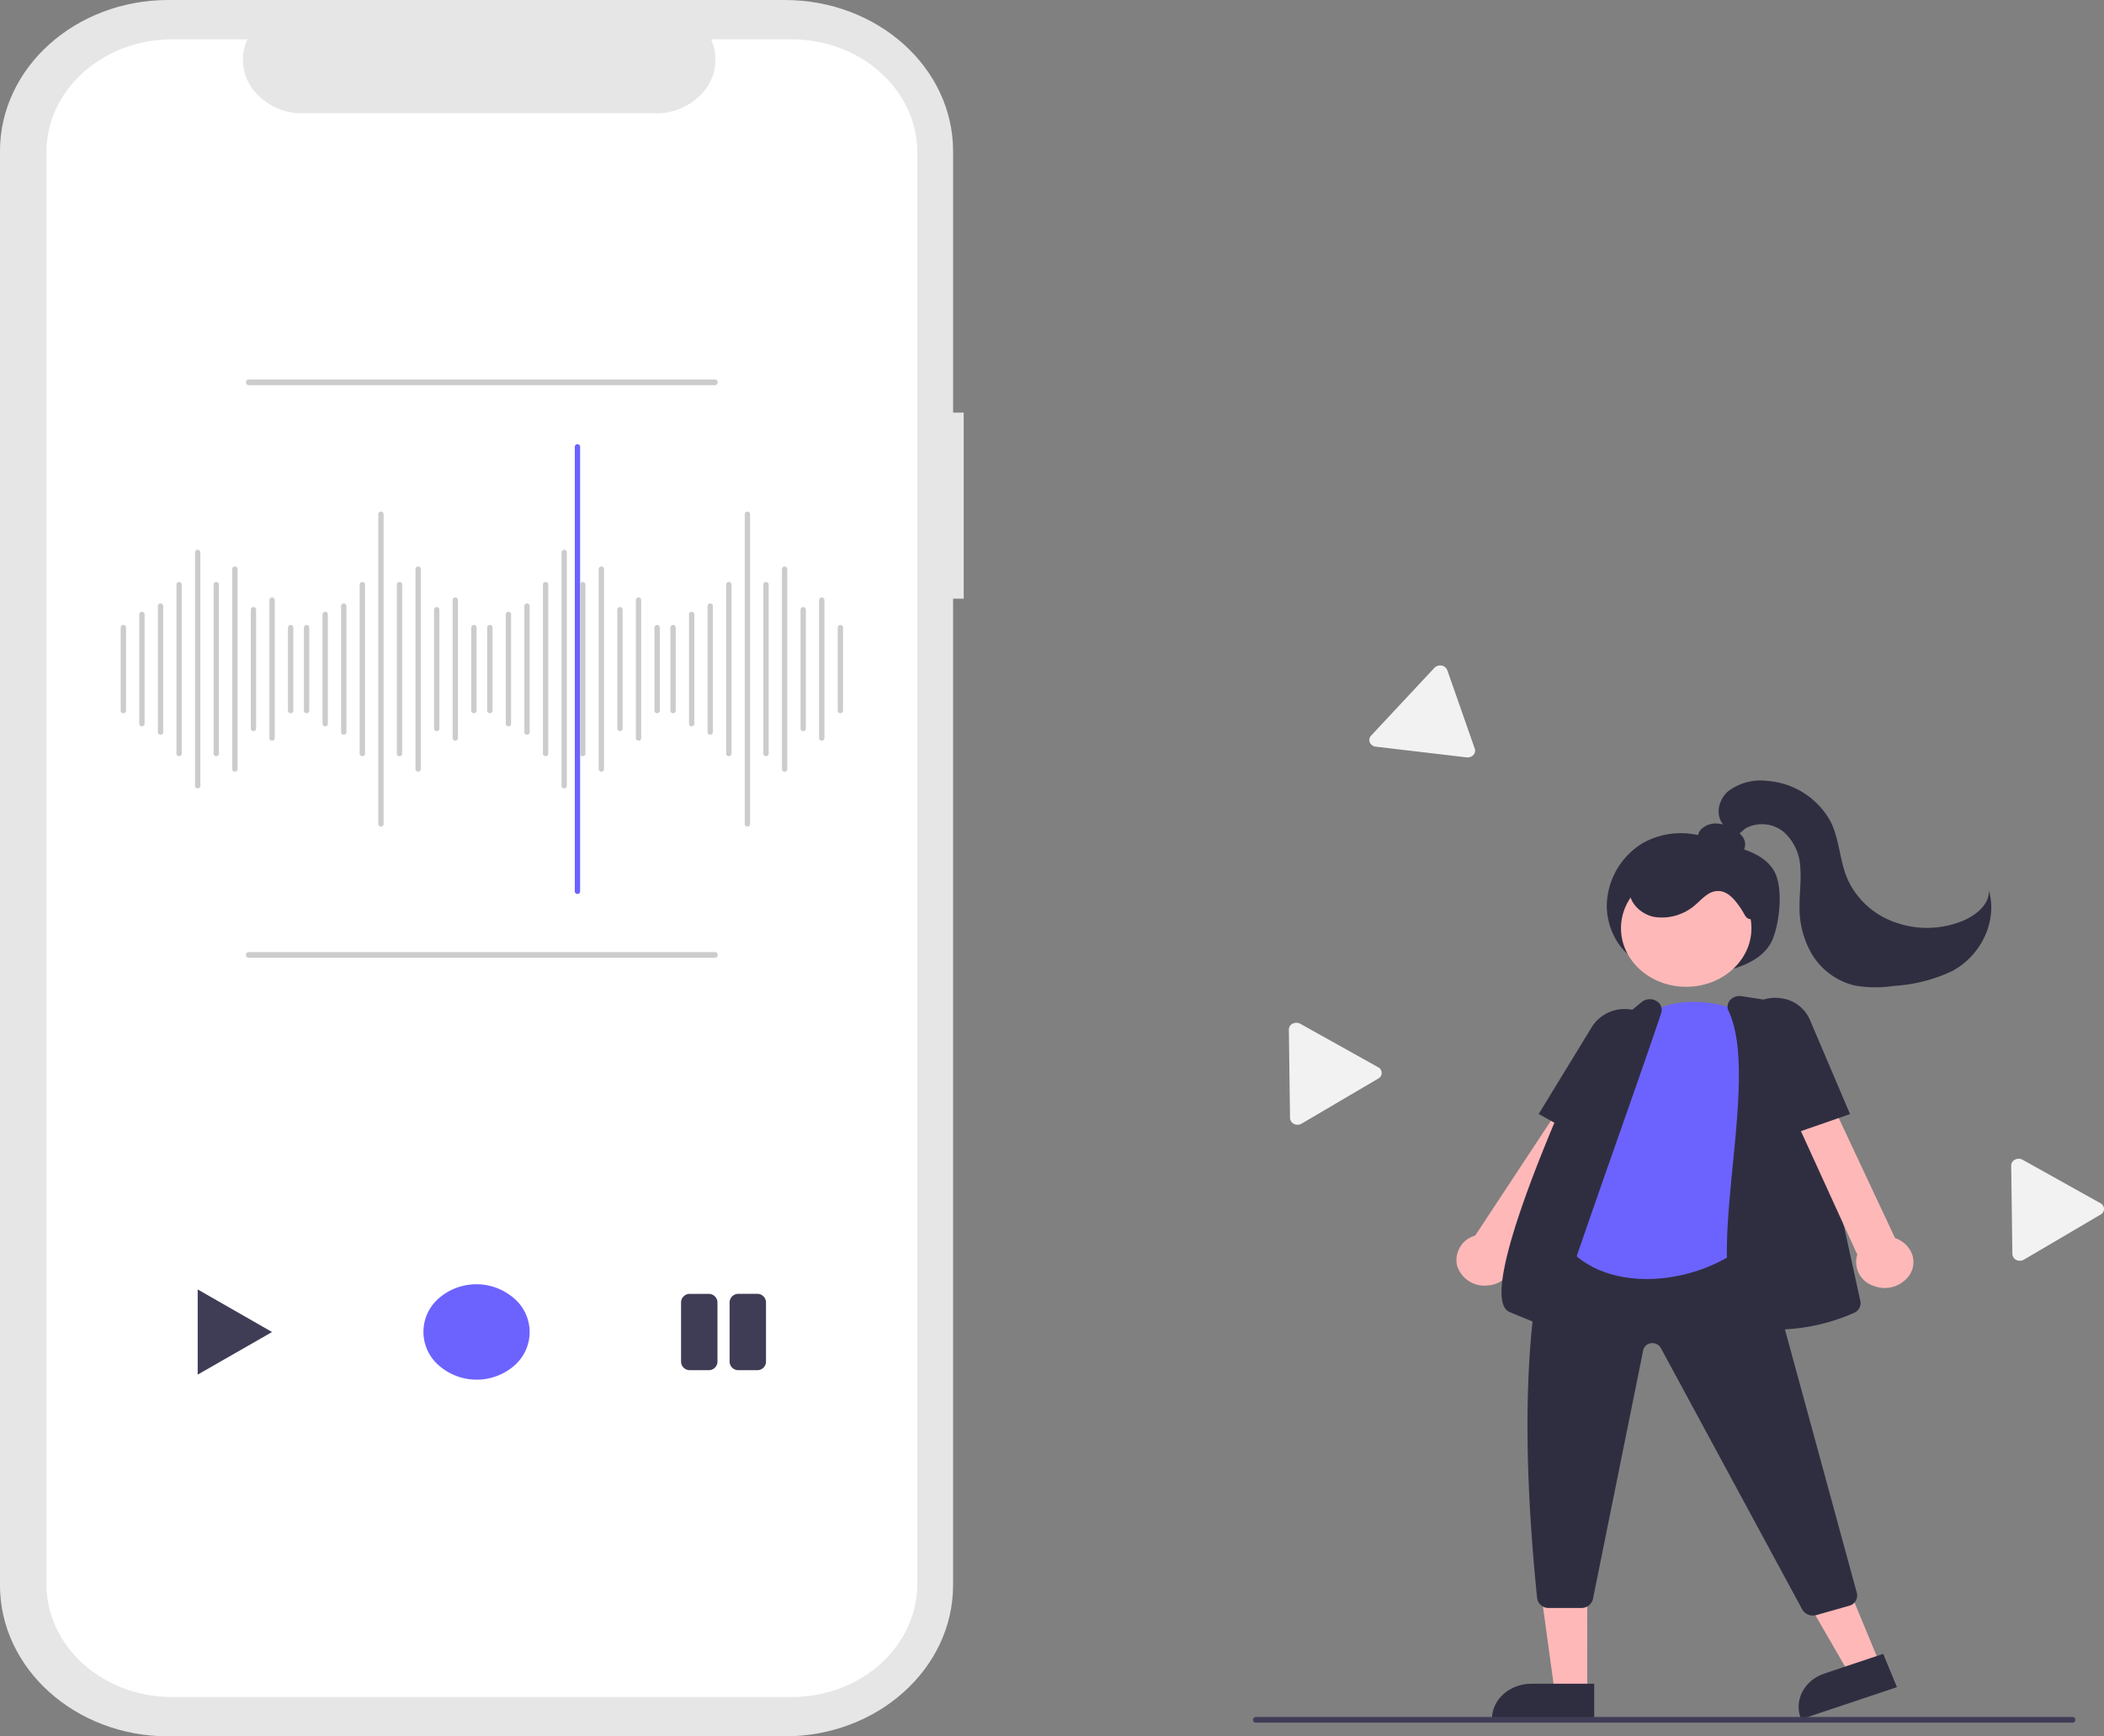 <svg id="Groupe_18" data-name="Groupe 18" xmlns="http://www.w3.org/2000/svg" width="329.83" height="272.233" viewBox="0 0 329.83 272.233">
  <rect x="0" y="0" width="329.83" height="272.233" fill="#808080" stroke="none"/>
  <path id="Tracé_319" data-name="Tracé 319" d="M354.943,150.8h-1.665V109.827c0-13.1-11.817-23.716-26.395-23.716H230.262c-14.578,0-26.4,10.618-26.4,23.716v224.8c0,13.1,11.817,23.716,26.395,23.716h96.62c14.578,0,26.4-10.618,26.4-23.716V179.972h1.665Z" transform="translate(-203.867 -86.111)" fill="#e6e6e6"/>
  <path id="Tracé_320" data-name="Tracé 320" d="M338.159,102.606H325.547a7.692,7.692,0,0,1-.9,7.871,9.692,9.692,0,0,1-7.772,3.721H261.524a9.692,9.692,0,0,1-7.772-3.72,7.692,7.692,0,0,1-.9-7.872h-11.78c-10.886,0-19.711,7.929-19.711,17.711V344.788c0,9.781,8.825,17.711,19.711,17.711h97.086c10.886,0,19.712-7.929,19.712-17.711h0V120.317c0-9.781-8.825-17.711-19.711-17.711Z" transform="translate(-214.079 -96.436)" fill="#fff"/>
  <path id="Tracé_321" data-name="Tracé 321" d="M249.728,361.88a.4.4,0,0,1-.416-.374V348.413a.419.419,0,0,1,.833,0v13.092A.4.4,0,0,1,249.728,361.88Z" transform="translate(-230.393 -250.062)" fill="#ccc"/>
  <path id="Tracé_322" data-name="Tracé 322" d="M256.728,360.494a.4.4,0,0,1-.416-.374V342.913a.419.419,0,0,1,.833,0V360.12A.4.4,0,0,1,256.728,360.494Z" transform="translate(-234.479 -246.62)" fill="#ccc"/>
  <path id="Tracé_323" data-name="Tracé 323" d="M263.728,359.613a.4.4,0,0,1-.416-.374V339.413a.419.419,0,0,1,.833,0v19.825A.4.4,0,0,1,263.728,359.613Z" transform="translate(-238.564 -244.429)" fill="#ccc"/>
  <path id="Tracé_324" data-name="Tracé 324" d="M270.728,357.346a.4.4,0,0,1-.416-.374V330.413a.419.419,0,0,1,.833,0v26.558A.4.4,0,0,1,270.728,357.346Z" transform="translate(-242.65 -238.795)" fill="#ccc"/>
  <path id="Tracé_325" data-name="Tracé 325" d="M277.728,353.945a.4.4,0,0,1-.416-.374V316.913a.419.419,0,0,1,.833,0v36.658A.4.4,0,0,1,277.728,353.945Z" transform="translate(-246.736 -230.345)" fill="#ccc"/>
  <path id="Tracé_326" data-name="Tracé 326" d="M284.728,357.346a.4.4,0,0,1-.416-.374V330.413a.419.419,0,0,1,.833,0v26.558A.4.4,0,0,1,284.728,357.346Z" transform="translate(-250.822 -238.795)" fill="#ccc"/>
  <path id="Tracé_327" data-name="Tracé 327" d="M291.728,355.709a.4.4,0,0,1-.416-.374V323.913a.419.419,0,0,1,.833,0v31.421A.4.4,0,0,1,291.728,355.709Z" transform="translate(-254.908 -234.727)" fill="#ccc"/>
  <path id="Tracé_328" data-name="Tracé 328" d="M298.728,359.991a.4.4,0,0,1-.416-.374v-18.7a.419.419,0,0,1,.833,0v18.7A.4.4,0,0,1,298.728,359.991Z" transform="translate(-258.993 -245.368)" fill="#ccc"/>
  <path id="Tracé_329" data-name="Tracé 329" d="M305.728,358.983a.4.4,0,0,1-.416-.374v-21.7a.419.419,0,0,1,.833,0v21.7A.4.4,0,0,1,305.728,358.983Z" transform="translate(-263.079 -242.864)" fill="#ccc"/>
  <path id="Tracé_330" data-name="Tracé 330" d="M312.728,361.88a.4.4,0,0,1-.416-.374V348.413a.419.419,0,0,1,.833,0v13.092A.4.4,0,0,1,312.728,361.88Z" transform="translate(-267.165 -250.062)" fill="#ccc"/>
  <path id="Tracé_331" data-name="Tracé 331" d="M318.728,361.88a.4.4,0,0,1-.416-.374V348.413a.419.419,0,0,1,.833,0v13.092A.4.4,0,0,1,318.728,361.88Z" transform="translate(-270.667 -250.062)" fill="#ccc"/>
  <path id="Tracé_332" data-name="Tracé 332" d="M325.728,360.494a.4.4,0,0,1-.416-.374V342.913a.419.419,0,0,1,.833,0V360.12A.4.4,0,0,1,325.728,360.494Z" transform="translate(-274.753 -246.62)" fill="#ccc"/>
  <path id="Tracé_333" data-name="Tracé 333" d="M332.728,359.613a.4.4,0,0,1-.416-.374V339.413a.419.419,0,0,1,.833,0v19.825A.4.4,0,0,1,332.728,359.613Z" transform="translate(-278.839 -244.429)" fill="#ccc"/>
  <path id="Tracé_334" data-name="Tracé 334" d="M339.728,357.346a.4.4,0,0,1-.416-.374V330.413a.419.419,0,0,1,.833,0v26.558A.4.4,0,0,1,339.728,357.346Z" transform="translate(-282.925 -238.795)" fill="#ccc"/>
  <path id="Tracé_335" data-name="Tracé 335" d="M346.728,349.915a.4.4,0,0,1-.416-.374V300.913a.419.419,0,0,1,.833,0v48.628A.4.4,0,0,1,346.728,349.915Z" transform="translate(-287.01 -220.33)" fill="#ccc"/>
  <path id="Tracé_336" data-name="Tracé 336" d="M353.728,357.346a.4.4,0,0,1-.416-.374V330.413a.419.419,0,0,1,.833,0v26.558A.4.4,0,0,1,353.728,357.346Z" transform="translate(-291.096 -238.795)" fill="#ccc"/>
  <path id="Tracé_337" data-name="Tracé 337" d="M360.728,355.709a.4.4,0,0,1-.416-.374V323.913a.419.419,0,0,1,.833,0v31.421A.4.4,0,0,1,360.728,355.709Z" transform="translate(-295.182 -234.727)" fill="#ccc"/>
  <path id="Tracé_338" data-name="Tracé 338" d="M367.728,359.991a.4.4,0,0,1-.416-.374v-18.7a.419.419,0,0,1,.833,0v18.7A.4.4,0,0,1,367.728,359.991Z" transform="translate(-299.268 -245.368)" fill="#ccc"/>
  <path id="Tracé_339" data-name="Tracé 339" d="M374.728,358.983a.4.4,0,0,1-.416-.374v-21.7a.419.419,0,0,1,.833,0v21.7A.4.4,0,0,1,374.728,358.983Z" transform="translate(-303.354 -242.864)" fill="#ccc"/>
  <path id="Tracé_340" data-name="Tracé 340" d="M381.728,361.88a.4.4,0,0,1-.416-.374V348.413a.419.419,0,0,1,.833,0v13.092A.4.4,0,0,1,381.728,361.88Z" transform="translate(-307.44 -250.062)" fill="#ccc"/>
  <path id="Tracé_341" data-name="Tracé 341" d="M387.728,361.88a.4.4,0,0,1-.416-.374V348.413a.419.419,0,0,1,.833,0v13.092A.4.4,0,0,1,387.728,361.88Z" transform="translate(-310.942 -250.062)" fill="#ccc"/>
  <path id="Tracé_342" data-name="Tracé 342" d="M394.728,360.494a.4.4,0,0,1-.416-.374V342.913a.419.419,0,0,1,.833,0V360.12A.4.4,0,0,1,394.728,360.494Z" transform="translate(-315.027 -246.62)" fill="#ccc"/>
  <path id="Tracé_343" data-name="Tracé 343" d="M401.728,359.613a.4.4,0,0,1-.416-.374V339.413a.419.419,0,0,1,.833,0v19.825A.4.4,0,0,1,401.728,359.613Z" transform="translate(-319.113 -244.429)" fill="#ccc"/>
  <path id="Tracé_344" data-name="Tracé 344" d="M408.728,357.346a.4.4,0,0,1-.416-.374V330.413a.419.419,0,0,1,.833,0v26.558A.4.4,0,0,1,408.728,357.346Z" transform="translate(-323.199 -238.795)" fill="#ccc"/>
  <path id="Tracé_345" data-name="Tracé 345" d="M415.728,353.945a.4.4,0,0,1-.416-.374V316.913a.419.419,0,0,1,.833,0v36.658A.4.4,0,0,1,415.728,353.945Z" transform="translate(-327.285 -230.345)" fill="#ccc"/>
  <path id="Tracé_346" data-name="Tracé 346" d="M420.728,342.8a.4.4,0,0,1-.416-.374V272.663a.419.419,0,0,1,.833,0v69.762A.4.4,0,0,1,420.728,342.8Z" transform="translate(-330.203 -202.647)" fill="#6c63ff"/>
  <path id="Tracé_347" data-name="Tracé 347" d="M422.728,357.346a.4.4,0,0,1-.416-.374V330.413a.419.419,0,0,1,.833,0v26.558A.4.4,0,0,1,422.728,357.346Z" transform="translate(-331.371 -238.795)" fill="#ccc"/>
  <path id="Tracé_348" data-name="Tracé 348" d="M429.728,355.709a.4.4,0,0,1-.416-.374V323.913a.419.419,0,0,1,.833,0v31.421A.4.4,0,0,1,429.728,355.709Z" transform="translate(-335.457 -234.727)" fill="#ccc"/>
  <path id="Tracé_349" data-name="Tracé 349" d="M436.728,359.991a.4.4,0,0,1-.416-.374v-18.7a.419.419,0,0,1,.833,0v18.7A.4.4,0,0,1,436.728,359.991Z" transform="translate(-339.542 -245.368)" fill="#ccc"/>
  <path id="Tracé_350" data-name="Tracé 350" d="M443.728,358.983a.4.4,0,0,1-.416-.374v-21.7a.419.419,0,0,1,.833,0v21.7A.4.4,0,0,1,443.728,358.983Z" transform="translate(-343.628 -242.864)" fill="#ccc"/>
  <path id="Tracé_351" data-name="Tracé 351" d="M450.728,361.88a.4.4,0,0,1-.416-.374V348.413a.419.419,0,0,1,.833,0v13.092A.4.4,0,0,1,450.728,361.88Z" transform="translate(-347.714 -250.062)" fill="#ccc"/>
  <path id="Tracé_352" data-name="Tracé 352" d="M456.728,361.88a.4.4,0,0,1-.416-.374V348.413a.419.419,0,0,1,.833,0v13.092A.4.4,0,0,1,456.728,361.88Z" transform="translate(-351.216 -250.062)" fill="#ccc"/>
  <path id="Tracé_353" data-name="Tracé 353" d="M463.728,360.494a.4.4,0,0,1-.416-.374V342.913a.419.419,0,0,1,.833,0V360.12A.4.4,0,0,1,463.728,360.494Z" transform="translate(-355.302 -246.62)" fill="#ccc"/>
  <path id="Tracé_354" data-name="Tracé 354" d="M470.728,359.613a.4.4,0,0,1-.416-.374V339.413a.419.419,0,0,1,.833,0v19.825A.4.4,0,0,1,470.728,359.613Z" transform="translate(-359.388 -244.429)" fill="#ccc"/>
  <path id="Tracé_355" data-name="Tracé 355" d="M477.728,357.346a.4.4,0,0,1-.416-.374V330.413a.419.419,0,0,1,.833,0v26.558A.4.4,0,0,1,477.728,357.346Z" transform="translate(-363.474 -238.795)" fill="#ccc"/>
  <path id="Tracé_356" data-name="Tracé 356" d="M484.728,349.915a.4.4,0,0,1-.416-.374V300.913a.419.419,0,0,1,.833,0v48.628A.4.4,0,0,1,484.728,349.915Z" transform="translate(-367.559 -220.33)" fill="#ccc"/>
  <path id="Tracé_357" data-name="Tracé 357" d="M491.728,357.346a.4.4,0,0,1-.416-.374V330.413a.419.419,0,0,1,.833,0v26.558A.4.4,0,0,1,491.728,357.346Z" transform="translate(-371.645 -238.795)" fill="#ccc"/>
  <path id="Tracé_358" data-name="Tracé 358" d="M498.728,355.709a.4.4,0,0,1-.416-.374V323.913a.419.419,0,0,1,.833,0v31.421A.4.4,0,0,1,498.728,355.709Z" transform="translate(-375.731 -234.727)" fill="#ccc"/>
  <path id="Tracé_359" data-name="Tracé 359" d="M505.728,359.991a.4.4,0,0,1-.416-.374v-18.7a.419.419,0,0,1,.833,0v18.7A.4.4,0,0,1,505.728,359.991Z" transform="translate(-379.817 -245.368)" fill="#ccc"/>
  <path id="Tracé_360" data-name="Tracé 360" d="M512.728,358.983a.4.4,0,0,1-.416-.374v-21.7a.419.419,0,0,1,.833,0v21.7A.4.4,0,0,1,512.728,358.983Z" transform="translate(-383.903 -242.864)" fill="#ccc"/>
  <path id="Tracé_361" data-name="Tracé 361" d="M519.728,361.88a.4.4,0,0,1-.416-.374V348.413a.419.419,0,0,1,.833,0v13.092A.4.4,0,0,1,519.728,361.88Z" transform="translate(-387.988 -250.062)" fill="#ccc"/>
  <path id="Tracé_362" data-name="Tracé 362" d="M278.312,626.562v13.354l11.657-6.677Z" transform="translate(-247.32 -424.4)" fill="#3f3d56"/>
  <path id="Tracé_386" data-name="Tracé 386" d="M7.651.185a9,9,0,0,1,8.312,8.337A6.956,6.956,0,0,1,8.5,16.017,9,9,0,0,1,.186,7.68,6.956,6.956,0,0,1,7.651.185Z" transform="matrix(0.707, -0.707, 0.707, 0.707, 63.268, 208.811)" fill="#6c63ff"/>
  <path id="Tracé_363" data-name="Tracé 363" d="M464.6,640.378H461.75a1.362,1.362,0,0,1-1.428-1.279v-9.4a1.365,1.365,0,0,1,1.428-1.283H464.6a1.361,1.361,0,0,1,1.428,1.283V639.1A1.359,1.359,0,0,1,464.6,640.378Zm9.038-1.276v-9.408a1.361,1.361,0,0,0-1.424-1.283H469.36a1.365,1.365,0,0,0-1.428,1.283V639.1a1.362,1.362,0,0,0,1.428,1.279h2.856a1.357,1.357,0,0,0,1.424-1.279Z" transform="translate(-353.557 -425.558)" fill="#3f3d56"/>
  <path id="Tracé_364" data-name="Tracé 364" d="M369.947,486.062H296.97a.448.448,0,1,1,0-.891h72.977a.448.448,0,1,1,0,.891Z" transform="translate(-257.921 -335.899)" fill="#ccc"/>
  <path id="Tracé_365" data-name="Tracé 365" d="M369.947,246.062H296.97a.448.448,0,1,1,0-.891h72.977a.448.448,0,1,1,0,.891Z" transform="translate(-257.921 -185.673)" fill="#ccc"/>
  <path id="Tracé_366" data-name="Tracé 366" d="M734.893,379.45a1.31,1.31,0,0,1-.152-.009l-14.235-1.679a1.162,1.162,0,0,1-.941-.664.974.974,0,0,1,.194-1.062l9.923-10.625a1.25,1.25,0,0,1,1.132-.363,1.139,1.139,0,0,1,.894.721l4.308,12.3a.97.97,0,0,1-.172.943,1.224,1.224,0,0,1-.949.433Z" transform="translate(-504.827 -260.697)" fill="#f2f2f2"/>
  <path id="Tracé_367" data-name="Tracé 367" d="M690.549,530.777a1.124,1.124,0,0,1-1.176-1.043l-.184-13.868a1.04,1.04,0,0,1,.595-.938,1.289,1.289,0,0,1,1.2.022l12.194,6.808a1,1,0,0,1,.026,1.783l-12.013,7.064a1.271,1.271,0,0,1-.626.172Z" transform="translate(-487.144 -354.439)" fill="#f2f2f2"/>
  <path id="Tracé_368" data-name="Tracé 368" d="M962.549,587.777a1.124,1.124,0,0,1-1.176-1.043l-.184-13.868a1.04,1.04,0,0,1,.595-.938,1.29,1.29,0,0,1,1.2.022l12.194,6.808a1,1,0,0,1,.026,1.783l-12.013,7.064a1.271,1.271,0,0,1-.626.172Z" transform="translate(-645.907 -390.117)" fill="#f2f2f2"/>
  <path id="Tracé_369" data-name="Tracé 369" d="M814.382,455.69c-3.376-1.394-5.6-5.378-5.469-9.307a11.7,11.7,0,0,1,5.6-9.478,12.186,12.186,0,0,1,10.5-.713c3.406,1.3,7.98,1.658,10.028,4.9,1.574,2.489,1.007,8.04-.107,10.807-.963,2.392-3.317,3.739-5.613,4.493a20.788,20.788,0,0,1-15.616-1.13" transform="translate(-557.022 -304.701)" fill="#2f2e41"/>
  <path id="Tracé_370" data-name="Tracé 370" d="M688.368,669.664l-4.783,1.6-9.143-15.816,7.059-2.361Z" transform="translate(-393.664 -408.792)" fill="#ffb8b8"/>
  <path id="Tracé_371" data-name="Tracé 371" d="M6,.093l9.722.327.206,5.645L.089,5.532h0C-.025,2.415,2.624-.021,6,.093Z" transform="matrix(0.937, -0.349, 0.349, 0.937, 280.335, 264.392)" fill="#2f2e41"/>
  <path id="Tracé_372" data-name="Tracé 372" d="M587.116,679.613h-5.1l-2.428-17.688h7.533Z" transform="translate(-338.296 -414.324)" fill="#ffb8b8"/>
  <path id="Tracé_373" data-name="Tracé 373" d="M567.97,705.709h9.843v5.569H561.772C561.772,708.2,564.547,705.709,567.97,705.709Z" transform="translate(-327.9 -441.731)" fill="#2f2e41"/>
  <path id="Tracé_374" data-name="Tracé 374" d="M757.247,569.223a4.573,4.573,0,0,0,3.238-1.759,3.679,3.679,0,0,0,.578-3.36l16.789-26.024-5.872-2.11L755.2,561.413a3.981,3.981,0,0,0-2.836,4.723,4.484,4.484,0,0,0,4.886,3.087Z" transform="translate(-523.946 -367.694)" fill="#ffb8b8"/>
  <path id="Tracé_375" data-name="Tracé 375" d="M792.192,530.464l-8.923-4.982,8.414-13.776a6.086,6.086,0,0,1,10.075-.024,4.724,4.724,0,0,1-.151,5.254Z" transform="translate(-542.057 -350.829)" fill="#2f2e41"/>
  <path id="Tracé_376" data-name="Tracé 376" d="M823.8,646.552a1.9,1.9,0,0,1-1.668-.927l-22.2-41.055a1.5,1.5,0,0,0-1.491-.706,1.4,1.4,0,0,0-1.235,1.031L789.3,644.025a1.846,1.846,0,0,1-1.835,1.344h-5.038a1.8,1.8,0,0,1-1.866-1.53c-3.1-30.518-1.42-52.726,4.978-66.006a1.952,1.952,0,0,1,2.206-.954l25.578,6.174a1.786,1.786,0,0,1,1.331,1.215l16.031,58.754a1.667,1.667,0,0,1-1.253,2.015l-5.063,1.437A2.083,2.083,0,0,1,823.8,646.552Z" transform="translate(-539.597 -393.266)" fill="#2f2e41"/>
  <ellipse id="Ellipse_200" data-name="Ellipse 200" cx="10.225" cy="9.187" rx="10.225" ry="9.187" transform="translate(254.111 136.34)" fill="#ffb8b8"/>
  <path id="Tracé_377" data-name="Tracé 377" d="M820.57,507.911s-9.159-4.489-16.236.374c0,0-8.951,8.042-6.037,15.9L791.011,542.7c5.765,9.821,22.641,8.231,30.807,0l-.624-17.768Z" transform="translate(-546.576 -348.95)" fill="#6c63ff"/>
  <path id="Tracé_378" data-name="Tracé 378" d="M863.211,555.839a10.583,10.583,0,0,1-4.6-.918c-2.249-1.084-3.633-3.123-4.113-6.059-.8-4.9-.141-11.647.559-18.785.911-9.283,1.852-18.883-.669-24.165a1.543,1.543,0,0,1,.256-1.7,1.983,1.983,0,0,1,1.786-.611l7.171,1.111a1.8,1.8,0,0,1,1.52,1.334l9.941,45.376a1.64,1.64,0,0,1-1.036,1.847A30.33,30.33,0,0,1,863.211,555.839Z" transform="translate(-583.42 -347.418)" fill="#2f2e41"/>
  <path id="Tracé_379" data-name="Tracé 379" d="M776.126,556.067a2.068,2.068,0,0,1-.748-.139c-1.18-.458-2.811-1.124-4.848-1.978-5.626-2.359,9.211-34.948,12.242-41.456a1.679,1.679,0,0,1,.467-.594l8.122-6.642a2.045,2.045,0,0,1,2.207-.062,1.6,1.6,0,0,1,.739,1.87c-1.425,4.292-3.95,11.486-6.622,19.1-4.218,12.021-8.579,24.45-9.745,28.628A1.845,1.845,0,0,1,776.126,556.067Z" transform="translate(-533.886 -348.249)" fill="#2f2e41"/>
  <path id="Tracé_380" data-name="Tracé 380" d="M893.89,564.487a3.664,3.664,0,0,0,.388-3.382,4.253,4.253,0,0,0-2.637-2.439l-13-27.719-5.412,2.94,12.49,27.365a3.924,3.924,0,0,0,2.487,4.879A4.768,4.768,0,0,0,893.89,564.487Z" transform="translate(-594.565 -364.551)" fill="#ffb8b8"/>
  <path id="Tracé_381" data-name="Tracé 381" d="M866.21,525.976l-7.168-14.334a4.741,4.741,0,0,1,.647-5.224,6.071,6.071,0,0,1,5.4-2.017,5.675,5.675,0,0,1,4.576,3.274l6.343,14.9Z" transform="translate(-585.99 -347.904)" fill="#2f2e41"/>
  <path id="Tracé_382" data-name="Tracé 382" d="M848.624,436.247a1.733,1.733,0,0,0,1.8-.9,2,2,0,0,0-.173-1.922,4.283,4.283,0,0,0-1.572-1.385,5.557,5.557,0,0,0-2.49-.77,3.309,3.309,0,0,0-2.412.823,1.859,1.859,0,0,0-.4,2.217,3.3,3.3,0,0,0,1.923,1.258,12.466,12.466,0,0,0,4.737.559" transform="translate(-577.018 -302.155)" fill="#2f2e41"/>
  <path id="Tracé_383" data-name="Tracé 383" d="M837.252,456.075c-1.593.417-1.507-.355-2.38-1.622s-2.009-2.76-3.666-2.68c-1.358.065-2.3,1.173-3.272,2.032a7.966,7.966,0,0,1-6.6,2.031c-2.367-.467-4.32-2.662-3.8-4.789a4.581,4.581,0,0,1,2.448-2.793,10.861,10.861,0,0,1,3.882-1.02,22.88,22.88,0,0,1,8.917.838c1.98.6,3.97,1.562,4.956,3.217s1.848,4.048-.072,4.786Z" transform="translate(-562.01 -312.076)" fill="#2f2e41"/>
  <path id="Tracé_384" data-name="Tracé 384" d="M851.71,420.276c-1.35-1.538-.841-3.96.732-5.316a8.4,8.4,0,0,1,6.084-1.605,12.326,12.326,0,0,1,10,6.462c1.372,2.82,1.361,6.046,2.6,8.915a12.754,12.754,0,0,0,7.458,6.791,14.77,14.77,0,0,0,10.615-.229c2.16-.895,4.217-2.647,4.093-4.781,1.365,4.73-1.094,10.142-5.755,12.661a24.8,24.8,0,0,1-9.126,2.321,18.7,18.7,0,0,1-6.191-.071,10.789,10.789,0,0,1-6.6-4.787,14.3,14.3,0,0,1-2.01-7.533c-.017-2.033.279-4.067.123-6.1a7.919,7.919,0,0,0-2.471-5.531,5.382,5.382,0,0,0-6.194-.63,14.275,14.275,0,0,1-2.063,1.59c-.813.367-2.1.082-2.151-.734Z" transform="translate(-581.51 -290.923)" fill="#2f2e41"/>
  <path id="Tracé_385" data-name="Tracé 385" d="M804.105,806.653H676.175a.448.448,0,1,1,0-.891h127.93a.448.448,0,1,1,0,.891Z" transform="translate(-479.258 -536.569)" fill="#3f3d56"/>
</svg>
